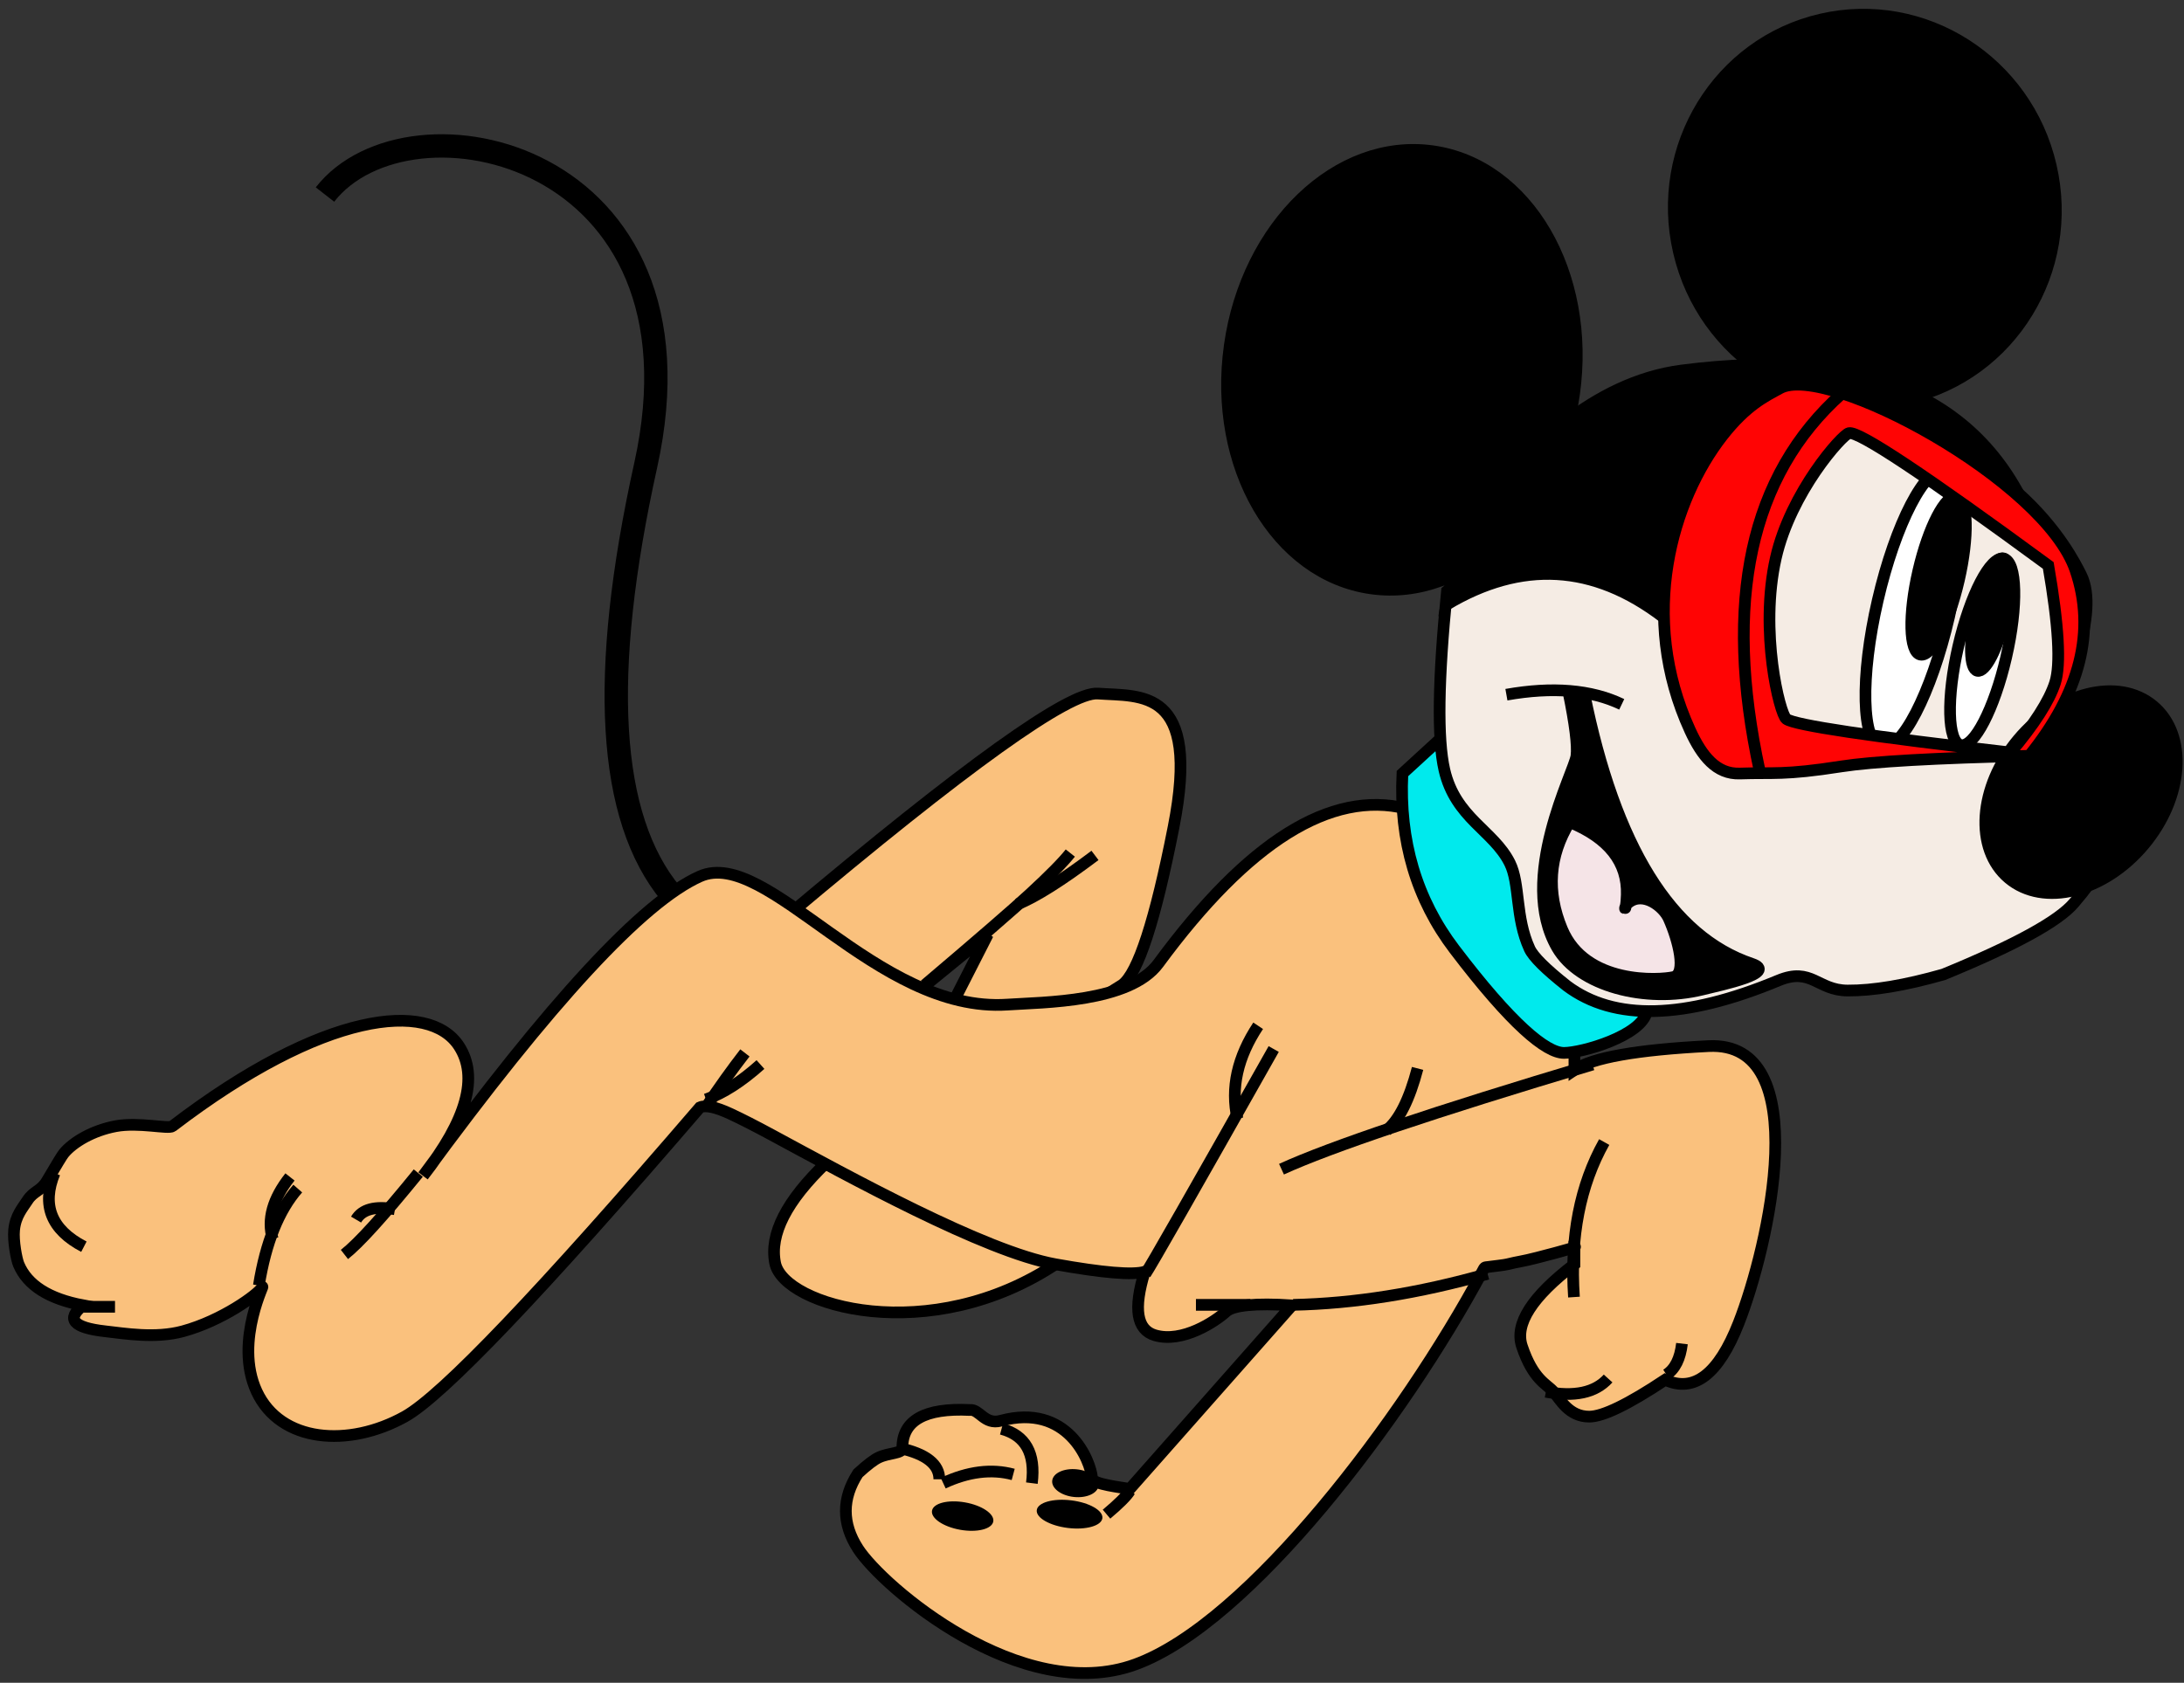<svg width="157px" height="121px" viewBox="0 0 157 121" version="1.1" xmlns="http://www.w3.org/2000/svg" xmlns:xlink="http://www.w3.org/1999/xlink">
    <rect x="0" y="0" width="157" height="121" fill="#333333" stroke="none"/>
    <!-- Generator: Sketch 47.1 (45422) - http://www.bohemiancoding.com/sketch -->
    <desc>Created with Sketch.</desc>
    <defs></defs>
    <g id="Page-1" stroke="none" stroke-width="1" fill="none" fill-rule="evenodd">
        <g id="FINAL-DRAFT-12.10.-Copy" transform="translate(-152, -584)">
            <g id="Mluto" transform="translate(153, 580)">
                <g id="Group-14" transform="translate(54.505, 53.79)" stroke="#000000" stroke-width="0.84">
                    <g id="Group-13" transform="translate(0.953, 0)">
                        <path d="M0.075,16.12 C12.949,5.276 20.413,-0.071 22.466,0.08 C25.545,0.307 29.889,-0.394 27.906,9.683 C26.584,16.4 25.355,20.181 24.217,21.023 C21.874,22.537 20.085,23.347 18.849,23.453 C17.614,23.559 15.152,23.559 11.466,23.453 L14.555,17.392 L8.781,22.108 L0.075,16.12 Z" id="Path-13" fill="#FAC17D"></path>
                        <path d="M10.022,21.036 C13.882,17.761 16.412,15.57 17.61,14.463 C19.013,13.168 19.971,12.196 20.483,11.548" id="Path-14"></path>
                        <path d="M22.257,11.718 C19.863,13.521 18.008,14.692 16.692,15.231" id="Path-15"></path>
                    </g>
                    <path d="M3.901,33.809 C1.032,36.553 -0.196,38.96 0.216,41.029 C0.833,44.133 11.363,47.16 20.5,41.029 C26.592,36.943 21.059,34.536 3.901,33.809 Z" id="Path-28" fill="#FAC17D"></path>
                </g>
                <path d="" id="Path-11" stroke="#979797" stroke-width="0.5"></path>
                <path d="M100.078,62.138 C94.656,60.8 88.721,64.513 82.271,73.278 C80.206,76.084 73.997,76.061 71.431,76.235 C61.979,76.88 54.151,64.856 49.314,67.015 C45.214,68.845 38.581,76.022 29.415,88.546 C32.562,84.526 33.422,81.417 31.996,79.22 C29.857,75.925 22.271,76.669 11.398,84.978 C11.101,85.204 8.969,84.67 7.319,84.978 C5.669,85.285 4.251,86.124 3.589,86.929 C3.442,87.108 3.102,87.69 2.371,88.92 C1.931,89.661 1.409,89.637 0.977,90.311 C0.62,90.868 0.118,91.406 0.015,92.431 C-0.065,93.229 0.191,94.557 0.338,94.909 C0.965,96.412 2.512,97.396 4.978,97.859 C3.726,98.844 4.254,99.467 6.559,99.726 C7.975,99.885 10.169,100.262 12.143,99.726 C14.989,98.953 17.521,97.079 17.806,96.616 C18.289,95.831 15.746,100.382 17.453,104.059 C19.16,107.737 24.059,108.11 28.098,105.863 C30.79,104.365 37.862,96.953 49.314,83.627 C49.716,83.442 50.449,83.596 51.514,84.092 C52.295,84.455 53.282,84.958 54.476,85.603 C59.93,88.546 69.784,93.996 74.879,94.909 C78.275,95.517 80.412,95.697 81.287,95.448 C80.465,98.104 80.712,99.625 82.027,100.012 C84,100.592 86.361,99.021 87.136,98.316 C87.653,97.846 89.234,97.693 91.88,97.859 L80.212,111.066 C79.697,110.95 77.539,110.739 77.505,110.293 C77.407,109.041 75.739,104.863 70.944,106.158 C69.765,106.477 69.412,105.298 68.71,105.384 C65.482,105.227 63.868,106.136 63.868,108.11 C63.868,108.531 62.954,108.439 62.176,108.796 C61.837,108.952 61.337,109.333 60.678,109.938 C59.514,111.742 59.514,113.549 60.678,115.357 C62.423,118.07 72.413,126.664 80.614,123.681 C88.815,120.698 99.93,105.919 105.551,95.448 C105.752,95.075 105.69,95.139 105.981,95.099 C106.373,95.045 107.124,94.966 107.353,94.909 C108.145,94.711 108.377,94.722 109.516,94.428 C111.552,93.904 112.44,93.642 112.179,93.642 L112.179,94.909 C109.127,97.237 107.87,99.203 108.409,100.808 C109.217,103.215 110.182,103.509 110.666,104.059 C111.149,104.61 111.766,105.863 113.243,105.863 C114.229,105.863 116.048,104.98 118.702,103.215 C120.78,104.171 122.54,102.814 123.982,99.145 C126.145,93.642 129.537,78.828 121.819,79.22 C116.673,79.482 113.46,80.052 112.179,80.929 L112.179,79.596 L100.078,62.138 Z" id="Path-12" stroke="#000000" stroke-width="0.84" fill="#FAC17D"></path>
                <path d="M89.444,77.758 C87.954,80.01 87.457,82.24 87.954,84.447" id="Path-16" stroke="#000000" stroke-width="0.84"></path>
                <path d="M90.562,79.43 C84.788,89.663 81.713,95.051 81.339,95.595" id="Path-17" stroke="#000000" stroke-width="0.84"></path>
                <path d="M100.905,80.824 C100.318,83.064 99.572,84.55 98.668,85.283" id="Path-18" stroke="#000000" stroke-width="0.84"></path>
                <path d="M113.483,80.545 C102.098,83.951 94.644,86.46 91.122,88.07" id="Path-19" stroke="#000000" stroke-width="0.84"></path>
                <path d="M52.549,79.709 C51.63,80.894 50.698,82.195 49.753,83.611" id="Path-20" stroke="#000000" stroke-width="0.84"></path>
                <path d="M53.667,80.545 C52.309,81.765 51.004,82.601 49.753,83.054" id="Path-21" stroke="#000000" stroke-width="0.84"></path>
                <path d="M29.069,88.349 C26.539,91.463 24.769,93.414 23.759,94.202" id="Path-22" stroke="#000000" stroke-width="0.84"></path>
                <path d="M24.597,91.693 C25.033,90.95 25.964,90.702 27.392,90.95" id="Path-23" stroke="#000000" stroke-width="0.84"></path>
                <path d="M19.845,88.628 C18.603,90.202 18.189,91.688 18.603,93.087" id="Path-24" stroke="#000000" stroke-width="0.84"></path>
                <path d="M20.405,89.464 C19.039,91.02 18.107,93.343 17.609,96.431" id="Path-25" stroke="#000000" stroke-width="0.84"></path>
                <path d="M2.923,88.349 C1.977,90.656 2.679,92.421 5.031,93.644" id="Path-26" stroke="#000000" stroke-width="0.84"></path>
                <path d="M5.031,97.964 L7.267,97.964" id="Path-27" stroke="#000000" stroke-width="0.84"></path>
                <path d="M63.729,108.137 C65.593,108.557 66.524,109.3 66.524,110.367" id="Path-29" stroke="#000000" stroke-width="0.84"></path>
                <path d="M66.804,110.645 C68.6,109.809 70.277,109.6 71.835,110.018" id="Path-30" stroke="#000000" stroke-width="0.84"></path>
                <path d="M70.997,106.743 C72.72,107.208 73.447,108.509 73.178,110.645" id="Path-31" stroke="#000000" stroke-width="0.84"></path>
                <ellipse id="Oval-4" fill="#000000" transform="translate(68.201, 113.014) rotate(10) translate(-68.201, -113.014) " cx="68.201" cy="113.014" rx="2.236" ry="1"></ellipse>
                <ellipse id="Oval-4-Copy" fill="#000000" transform="translate(75.888, 112.875) rotate(7) translate(-75.888, -112.875) " cx="75.888" cy="112.875" rx="2.376" ry="1"></ellipse>
                <ellipse id="Oval-4-Copy-2" fill="#000000" transform="translate(76.307, 110.645) rotate(6) translate(-76.307, -110.645) " cx="76.307" cy="110.645" rx="1.677" ry="1"></ellipse>
                <path d="M78.543,112.875 C79.427,112.133 79.986,111.576 80.22,111.203" id="Path-32" stroke="#000000" stroke-width="0.84"></path>
                <path d="M114.321,86.119 C112.582,89.224 111.858,92.94 112.147,97.267" id="Path-33" stroke="#000000" stroke-width="0.84"></path>
                <path d="M110.128,104.076 C112.18,104.463 113.671,104.145 114.601,103.12" id="Path-34" stroke="#000000" stroke-width="0.84"></path>
                <path d="M118.793,102.842 C119.41,102.444 119.783,101.701 119.911,100.612" id="Path-35" stroke="#000000" stroke-width="0.84"></path>
                <path d="M84.972,97.825 C86.765,97.825 88.069,97.825 88.885,97.825" id="Path-36" stroke="#000000" stroke-width="0.84"></path>
                <path d="M47.238,68.282 C42.689,62.811 42.082,52.537 45.416,37.462 C50.417,14.848 28.422,10.218 22.361,17.988" id="Path-37" stroke="#000000" stroke-width="1.68"></path>
                <path d="M105.936,95.595 C101.018,96.991 96.359,97.734 91.96,97.825" id="Path-38" stroke="#000000" stroke-width="0.84"></path>
                <path d="M102.224,57.413 L99.815,59.623 C99.577,64.449 100.824,68.66 103.557,72.256 C107.655,77.651 110.14,79.709 111.43,79.709 C112.719,79.709 117.032,78.481 117.388,76.721 C117.625,75.547 112.57,69.112 102.224,57.413 Z" id="Path-10" stroke="#000000" stroke-width="0.84" fill="#00EAED"></path>
                <g id="Group-12" transform="translate(120.045, 42.375) rotate(-13) translate(-120.045, -42.375) translate(85.545, 6.875)" stroke="#000000" stroke-width="0.84">
                    <path d="M16.981,35.688 C14.932,41.731 13.907,45.896 13.907,48.181 C13.907,51.74 16.362,53.198 16.981,55.748 C17.379,57.386 16.474,59.635 16.981,62.087 C17.108,62.702 17.778,63.768 18.991,65.285 C21.729,68.533 26.695,69.549 33.889,68.334 C36.441,67.902 36.465,69.653 38.579,70.155 C40.37,70.581 42.693,70.722 45.546,70.578 C51.06,69.677 54.503,68.706 55.874,67.667 C56.884,66.902 57.657,66.379 58.008,65.285 C59.607,60.304 58.725,53.613 58.562,53.198 C58.399,52.782 62.409,47.86 61.655,44.804 C61.262,43.212 59.053,33.637 45.546,28.512 C43.025,27.556 37.149,28.055 27.918,30.01 L16.981,35.688 Z" id="Path-6" fill="#F5ECE4"></path>
                    <ellipse id="Oval" fill="#000000" cx="52.432" cy="15.666" rx="13.719" ry="13.972"></ellipse>
                    <ellipse id="Oval-Copy" fill="#000000" transform="translate(17.403, 19.459) rotate(21) translate(-17.403, -19.459) " cx="17.403" cy="19.459" rx="12.496" ry="15.871"></ellipse>
                    <ellipse id="Oval-2" fill="#FFFFFF" transform="translate(49.368, 44.461) rotate(26) translate(-49.368, -44.461) " cx="49.368" cy="44.461" rx="2.631" ry="10.246"></ellipse>
                    <ellipse id="Oval-2" fill="#FFFFFF" transform="translate(53.489, 48.604) rotate(26) translate(-53.489, -48.604) " cx="53.489" cy="48.604" rx="1.766" ry="6.876"></ellipse>
                    <ellipse id="Oval-2" fill="#000000" transform="translate(54.661, 46.125) rotate(26) translate(-54.661, -46.125) " cx="54.661" cy="46.125" rx="1.065" ry="4.149"></ellipse>
                    <ellipse id="Oval-2-Copy" fill="#000000" transform="translate(51.666, 42.553) rotate(26) translate(-51.666, -42.553) " cx="51.666" cy="42.553" rx="1.497" ry="5.832"></ellipse>
                    <path d="M59.174,41.027 C57.905,31.025 50.511,25.36 36.991,24.032 C30.536,23.397 24.636,27.331 21.843,29.68 C19.576,31.587 17.865,33.907 16.711,36.639 C22.698,34.703 27.701,36.166 31.72,41.027 C32.248,41.666 32.138,38.771 35.666,33.605 C36.515,32.362 38.697,30.331 42.211,27.51 C45.028,26.69 47.348,27.173 49.17,28.958 C50.992,30.743 54.327,34.766 59.174,41.027 Z" id="Path-2" fill="#000000"></path>
                    <path d="M19.468,43.911 C22.84,44.084 25.48,44.931 27.39,46.451" id="Path-7"></path>
                    <path d="M24.937,45.124 C24.634,56.316 27.09,63.519 32.304,66.732 C34.025,67.793 29.916,67.716 28.415,67.735 C24.206,67.787 19.87,65.5 18.933,62.463 C17.236,56.962 22.996,50.392 23.384,49.332 C23.642,48.625 23.801,47.092 23.861,44.732 L24.937,45.124 Z" id="Path-8" fill="#000000"></path>
                    <path d="M21.835,53.855 C24.316,55.609 25.258,57.616 24.662,59.876 C24.267,61.374 24.14,60.697 24.662,60.452 C25.89,59.876 27.039,61.285 27.221,62.222 C27.548,63.9 27.601,66.397 26.601,66.397 C25.601,66.397 20.302,65.551 19.57,61.237 C19.082,58.361 19.837,55.9 21.835,53.855 Z" id="Path-9" fill="#F5E4E7"></path>
                    <ellipse id="Oval-3" fill="#000000" transform="translate(58.141, 60.029) rotate(-37) translate(-58.141, -60.029) " cx="58.141" cy="60.029" rx="8.081" ry="5.892"></ellipse>
                    <g id="Group-7" transform="translate(31.196, 26.657)">
                        <path d="M23.904,29.99 C17.268,28.62 12.819,27.855 10.558,27.693 C6.408,27.397 5.709,27.012 3.346,26.552 C1.691,26.229 0.972,24.714 0.563,22.741 C-1.277,13.858 3.05,6.274 7.606,2.595 C9.766,0.852 11.212,0.538 12.396,0.206 C16.075,-0.83 29.469,10.925 30.146,17.75 C30.598,22.3 28.517,26.38 23.904,29.99 Z M28.317,16.961 C21.154,8.632 17.214,4.467 16.498,4.467 C15.989,4.467 11.463,7.658 9.352,12.039 C7.006,16.906 7.1,23.034 7.487,23.483 C7.977,24.052 13.029,26.043 22.645,29.456 C24.77,27.864 26.185,26.478 26.892,25.298 C27.598,24.119 28.073,21.34 28.317,16.961 Z" id="Combined-Shape" fill="#FF0404"></path>
                        <path d="M16.628,1.585 C8.888,5.831 4.938,14.207 4.777,26.715" id="Path-5"></path>
                    </g>
                </g>
            </g>
        </g>
    </g>
</svg>
